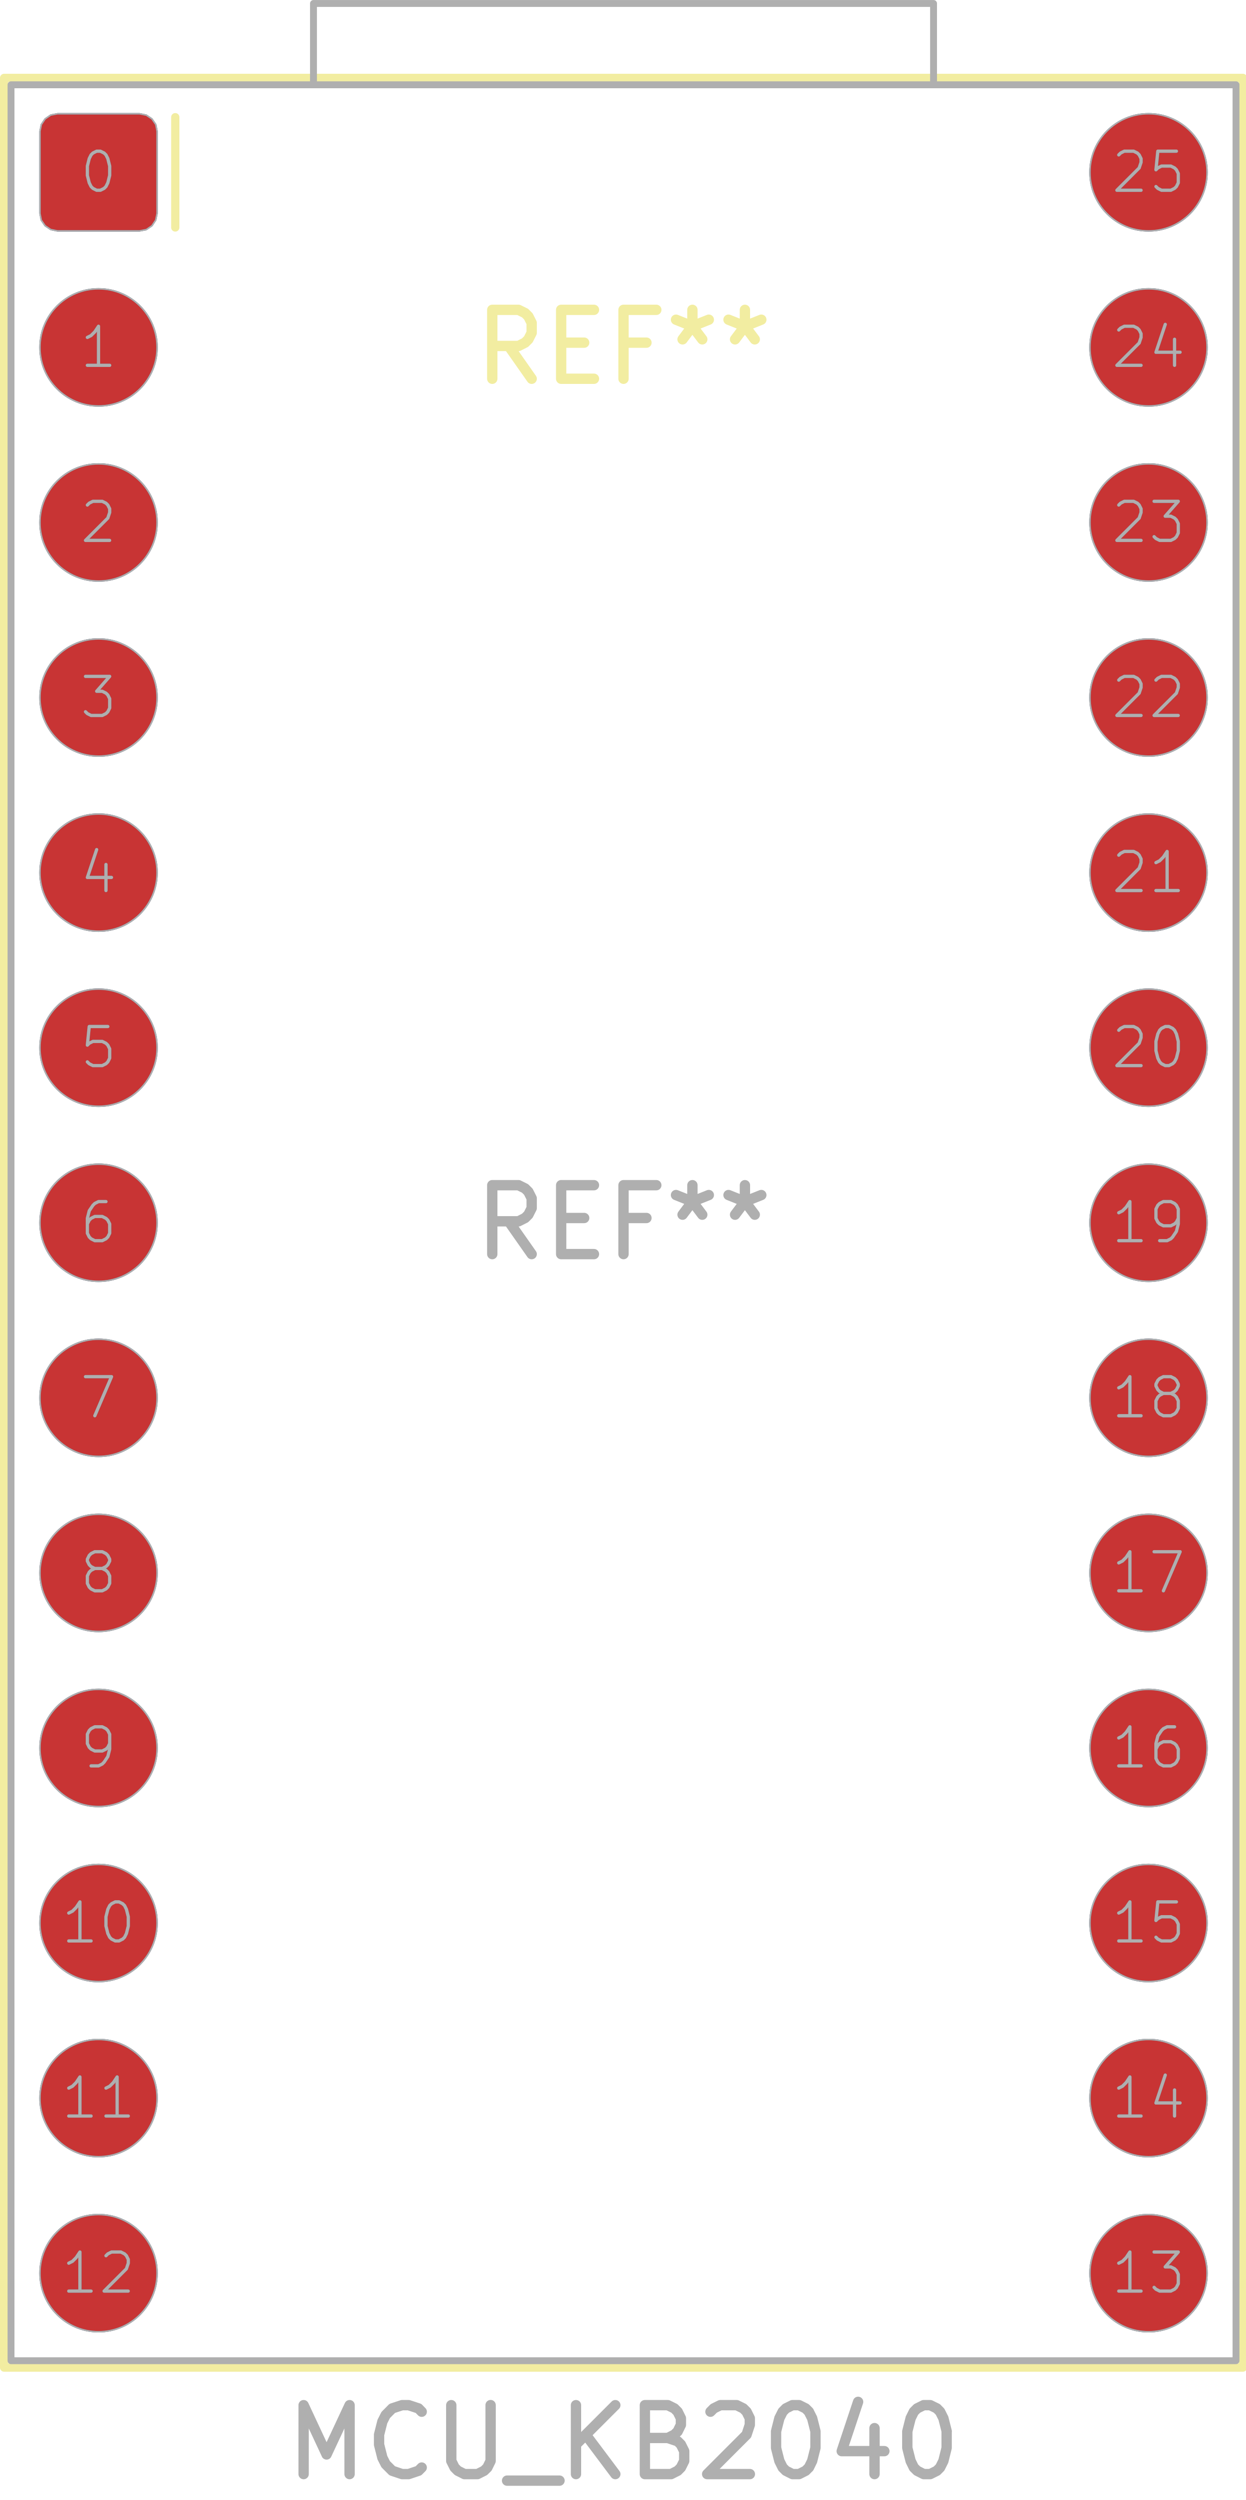 <svg xmlns="http://www.w3.org/2000/svg" width="68.352" height="137.088" viewBox="0 0 18.085 36.271">
    <g class="stroked-text" style="fill:none;stroke:#f2eda1;stroke-width:.15;stroke-opacity:1;stroke-linecap:round;stroke-linejoin:round">
        <path d="m7.717 5.495-.334-.476M7.145 5.495v-1M7.145 4.495h.381M7.526 4.495l.095.047M7.621 4.542l.048.048M7.669 4.59l.048.095M7.717 4.685v.143M7.717 4.828l-.048.095M7.669 4.923l-.048.048M7.621 4.971l-.095.048M7.526 5.019h-.38M8.145 4.971h.334M8.621 5.495h-.476M8.145 5.495v-1M8.145 4.495h.476M9.383 4.971H9.05M9.05 5.495v-1M9.05 4.495h.476M10.05 4.495v.238M9.812 4.638l.238.095M10.05 4.733l.238-.095M9.907 4.923l.143-.19M10.05 4.733l.143.19M10.812 4.495v.238M10.574 4.638l.238.095M10.812 4.733l.238-.095M10.669 4.923l.143-.19M10.812 4.733l.143.19"/>
    </g>
    <g style="fill:none;stroke:#f2eda1;stroke-width:.12;stroke-opacity:1;stroke-linecap:round;stroke-linejoin:round">
        <path d="M2.544 3.3V1.7"/>
        <path d="M.06 1.13h17.98v33.22H.06Z" style="stroke:#f2eda1;stroke-width:.12;stroke-opacity:1;stroke-linecap:round;stroke-linejoin:round;fill:none"/>
        <path stroke="none" d="m.58 1.905.02-.098.055-.082.082-.056.098-.019h1.19l.098.02.082.055.056.082.019.098v1.19l-.02.098-.055.082-.082.056-.098.019H.835l-.098-.02-.082-.055-.056-.082-.019-.098Z" style="fill:#4d7fc4;fill-opacity:1;stroke:none;fill-rule:evenodd"/>
    </g>
    <circle cx="1.43" cy="5.04" r=".85" style="fill:#4d7fc4;fill-opacity:1;stroke:none"/>
    <circle cx="1.43" cy="7.58" r=".85" style="fill:#4d7fc4;fill-opacity:1;stroke:none"/>
    <circle cx="1.43" cy="10.12" r=".85" style="fill:#4d7fc4;fill-opacity:1;stroke:none"/>
    <circle cx="1.43" cy="12.66" r=".85" style="fill:#4d7fc4;fill-opacity:1;stroke:none"/>
    <circle cx="1.43" cy="15.2" r=".85" style="fill:#4d7fc4;fill-opacity:1;stroke:none"/>
    <circle cx="1.43" cy="17.74" r=".85" style="fill:#4d7fc4;fill-opacity:1;stroke:none"/>
    <circle cx="1.43" cy="20.28" r=".85" style="fill:#4d7fc4;fill-opacity:1;stroke:none"/>
    <circle cx="1.43" cy="22.82" r=".85" style="fill:#4d7fc4;fill-opacity:1;stroke:none"/>
    <circle cx="1.43" cy="25.36" r=".85" style="fill:#4d7fc4;fill-opacity:1;stroke:none"/>
    <circle cx="1.43" cy="27.9" r=".85" style="fill:#4d7fc4;fill-opacity:1;stroke:none"/>
    <circle cx="1.43" cy="30.44" r=".85" style="fill:#4d7fc4;fill-opacity:1;stroke:none"/>
    <circle cx="1.43" cy="32.98" r=".85" style="fill:#4d7fc4;fill-opacity:1;stroke:none"/>
    <circle cx="16.67" cy="32.98" r=".85" style="fill:#4d7fc4;fill-opacity:1;stroke:none"/>
    <circle cx="16.67" cy="30.44" r=".85" style="fill:#4d7fc4;fill-opacity:1;stroke:none"/>
    <circle cx="16.67" cy="27.9" r=".85" style="fill:#4d7fc4;fill-opacity:1;stroke:none"/>
    <circle cx="16.67" cy="25.36" r=".85" style="fill:#4d7fc4;fill-opacity:1;stroke:none"/>
    <circle cx="16.67" cy="22.82" r=".85" style="fill:#4d7fc4;fill-opacity:1;stroke:none"/>
    <circle cx="16.67" cy="20.28" r=".85" style="fill:#4d7fc4;fill-opacity:1;stroke:none"/>
    <circle cx="16.67" cy="17.74" r=".85" style="fill:#4d7fc4;fill-opacity:1;stroke:none"/>
    <circle cx="16.67" cy="15.2" r=".85" style="fill:#4d7fc4;fill-opacity:1;stroke:none"/>
    <circle cx="16.67" cy="12.66" r=".85" style="fill:#4d7fc4;fill-opacity:1;stroke:none"/>
    <circle cx="16.67" cy="10.12" r=".85" style="fill:#4d7fc4;fill-opacity:1;stroke:none"/>
    <circle cx="16.67" cy="7.58" r=".85" style="fill:#4d7fc4;fill-opacity:1;stroke:none"/>
    <circle cx="16.67" cy="5.04" r=".85" style="fill:#4d7fc4;fill-opacity:1;stroke:none"/>
    <g style="fill:#4d7fc4;fill-opacity:1;stroke:none">
        <circle cx="16.67" cy="2.5" r=".85"/>
        <path d="m.58 1.905.02-.098.055-.082.082-.056.098-.019h1.19l.098.02.082.055.056.082.019.098v1.19l-.02.098-.055.082-.082.056-.098.019H.835l-.098-.02-.082-.055-.056-.082-.019-.098Z" style="fill:#c83434;fill-opacity:1;stroke:none;fill-rule:evenodd"/>
    </g>
    <circle cx="1.43" cy="5.04" r=".85" style="fill:#c83434;fill-opacity:1;stroke:none"/>
    <circle cx="1.43" cy="7.58" r=".85" style="fill:#c83434;fill-opacity:1;stroke:none"/>
    <circle cx="1.43" cy="10.12" r=".85" style="fill:#c83434;fill-opacity:1;stroke:none"/>
    <circle cx="1.43" cy="12.66" r=".85" style="fill:#c83434;fill-opacity:1;stroke:none"/>
    <circle cx="1.43" cy="15.2" r=".85" style="fill:#c83434;fill-opacity:1;stroke:none"/>
    <circle cx="1.43" cy="17.74" r=".85" style="fill:#c83434;fill-opacity:1;stroke:none"/>
    <circle cx="1.43" cy="20.28" r=".85" style="fill:#c83434;fill-opacity:1;stroke:none"/>
    <circle cx="1.43" cy="22.82" r=".85" style="fill:#c83434;fill-opacity:1;stroke:none"/>
    <circle cx="1.43" cy="25.36" r=".85" style="fill:#c83434;fill-opacity:1;stroke:none"/>
    <circle cx="1.43" cy="27.9" r=".85" style="fill:#c83434;fill-opacity:1;stroke:none"/>
    <circle cx="1.43" cy="30.44" r=".85" style="fill:#c83434;fill-opacity:1;stroke:none"/>
    <circle cx="1.43" cy="32.98" r=".85" style="fill:#c83434;fill-opacity:1;stroke:none"/>
    <circle cx="16.67" cy="32.98" r=".85" style="fill:#c83434;fill-opacity:1;stroke:none"/>
    <circle cx="16.67" cy="30.44" r=".85" style="fill:#c83434;fill-opacity:1;stroke:none"/>
    <circle cx="16.67" cy="27.9" r=".85" style="fill:#c83434;fill-opacity:1;stroke:none"/>
    <circle cx="16.67" cy="25.36" r=".85" style="fill:#c83434;fill-opacity:1;stroke:none"/>
    <circle cx="16.67" cy="22.82" r=".85" style="fill:#c83434;fill-opacity:1;stroke:none"/>
    <circle cx="16.67" cy="20.28" r=".85" style="fill:#c83434;fill-opacity:1;stroke:none"/>
    <circle cx="16.67" cy="17.74" r=".85" style="fill:#c83434;fill-opacity:1;stroke:none"/>
    <circle cx="16.67" cy="15.2" r=".85" style="fill:#c83434;fill-opacity:1;stroke:none"/>
    <circle cx="16.67" cy="12.66" r=".85" style="fill:#c83434;fill-opacity:1;stroke:none"/>
    <circle cx="16.67" cy="10.12" r=".85" style="fill:#c83434;fill-opacity:1;stroke:none"/>
    <circle cx="16.67" cy="7.58" r=".85" style="fill:#c83434;fill-opacity:1;stroke:none"/>
    <circle cx="16.67" cy="5.04" r=".85" style="fill:#c83434;fill-opacity:1;stroke:none"/>
    <circle cx="16.67" cy="2.5" r=".85" style="fill:#c83434;fill-opacity:1;stroke:none"/>
    <g style="fill:none;stroke:#585d84;stroke-width:.047;stroke-opacity:1;stroke-linecap:round;stroke-linejoin:round">
        <g class="stroked-text">
            <path d="M1.403 2.193h.054M1.457 2.193l.054.027M1.511 2.22l.027.027M1.538 2.247l.027.054M1.565 2.301l.027.108M1.592 2.409v.135M1.592 2.544l-.027.108M1.565 2.652l-.027.054M1.538 2.706l-.027.027M1.511 2.733l-.054.027M1.457 2.76h-.054M1.403 2.76l-.054-.027M1.349 2.733l-.027-.027M1.322 2.706l-.027-.054M1.295 2.652l-.027-.108M1.268 2.544v-.135M1.268 2.409l.027-.108M1.295 2.301l.027-.054M1.322 2.247l.027-.027M1.349 2.22l.054-.027"/>
        </g>
        <path d="m.58 1.905.02-.098.055-.082.082-.056.098-.019h1.19l.098.02.082.055.056.082.019.098v1.19l-.02.098-.055.082-.082.056-.098.019H.835l-.098-.02-.082-.055-.056-.082-.019-.098Z" style="stroke:#585d84;stroke-width:.021;stroke-opacity:1;stroke-linecap:round;stroke-linejoin:round;fill:none"/>
    </g>
    <g class="stroked-text" style="fill:none;stroke:#585d84;stroke-width:.047;stroke-opacity:1;stroke-linecap:round;stroke-linejoin:round">
        <path d="M1.592 5.3h-.324M1.43 5.3v-.567M1.43 4.733l-.054.081M1.376 4.814l-.054.054M1.322 4.868l-.054.027"/>
    </g>
    <circle cx="1.43" cy="5.04" r=".85" style="fill:none;stroke:#585d84;stroke-width:.021;stroke-opacity:1;stroke-linecap:round;stroke-linejoin:round"/>
    <g class="stroked-text" style="fill:none;stroke:#585d84;stroke-width:.047;stroke-opacity:1;stroke-linecap:round;stroke-linejoin:round">
        <path d="m1.268 7.327.027-.027M1.295 7.3l.054-.027M1.349 7.273h.135M1.484 7.273l.054.027M1.538 7.3l.027.027M1.565 7.327l.027.054M1.592 7.381v.054M1.592 7.435l-.027.08M1.565 7.516l-.324.324M1.241 7.84h.35"/>
    </g>
    <circle cx="1.43" cy="7.58" r=".85" style="fill:none;stroke:#585d84;stroke-width:.021;stroke-opacity:1;stroke-linecap:round;stroke-linejoin:round"/>
    <g class="stroked-text" style="fill:none;stroke:#585d84;stroke-width:.047;stroke-opacity:1;stroke-linecap:round;stroke-linejoin:round">
        <path d="M1.241 9.813h.35M1.592 9.813l-.189.216M1.403 10.029h.081M1.484 10.029l.054.027M1.538 10.056l.027.027M1.565 10.083l.027.054M1.592 10.137v.135M1.592 10.272l-.027.054M1.565 10.326l-.027.027M1.538 10.353l-.054.027M1.484 10.38h-.162M1.322 10.38l-.054-.027M1.268 10.353l-.027-.027"/>
    </g>
    <circle cx="1.43" cy="10.12" r=".85" style="fill:none;stroke:#585d84;stroke-width:.021;stroke-opacity:1;stroke-linecap:round;stroke-linejoin:round"/>
    <g class="stroked-text" style="fill:none;stroke:#585d84;stroke-width:.047;stroke-opacity:1;stroke-linecap:round;stroke-linejoin:round">
        <path d="M1.538 12.542v.378M1.403 12.326l-.135.405M1.268 12.73h.35"/>
    </g>
    <circle cx="1.43" cy="12.66" r=".85" style="fill:none;stroke:#585d84;stroke-width:.021;stroke-opacity:1;stroke-linecap:round;stroke-linejoin:round"/>
    <g class="stroked-text" style="fill:none;stroke:#585d84;stroke-width:.047;stroke-opacity:1;stroke-linecap:round;stroke-linejoin:round">
        <path d="M1.565 14.893h-.27M1.295 14.893l-.027.27M1.268 15.163l.027-.027M1.295 15.136l.054-.027M1.349 15.109h.135M1.484 15.109l.054.027M1.538 15.136l.027.027M1.565 15.163l.027.054M1.592 15.217v.135M1.592 15.352l-.027.054M1.565 15.406l-.027.027M1.538 15.433l-.054.027M1.484 15.46h-.135M1.349 15.46l-.054-.027M1.295 15.433l-.027-.027"/>
    </g>
    <circle cx="1.43" cy="15.2" r=".85" style="fill:none;stroke:#585d84;stroke-width:.021;stroke-opacity:1;stroke-linecap:round;stroke-linejoin:round"/>
    <g class="stroked-text" style="fill:none;stroke:#585d84;stroke-width:.047;stroke-opacity:1;stroke-linecap:round;stroke-linejoin:round">
        <path d="M1.538 17.433H1.43M1.43 17.433l-.054.027M1.376 17.46l-.027.027M1.349 17.487l-.054.08M1.295 17.568l-.027.108M1.268 17.676v.216M1.268 17.892l.027.054M1.295 17.946l.027.027M1.322 17.973l.054.027M1.376 18h.108M1.484 18l.054-.027M1.538 17.973l.027-.027M1.565 17.946l.027-.054M1.592 17.892v-.135M1.592 17.757l-.027-.054M1.565 17.703l-.027-.027M1.538 17.676l-.054-.027M1.484 17.649h-.108M1.376 17.649l-.054.027M1.322 17.676l-.027.027M1.295 17.703l-.027.054"/>
    </g>
    <circle cx="1.43" cy="17.74" r=".85" style="fill:none;stroke:#585d84;stroke-width:.021;stroke-opacity:1;stroke-linecap:round;stroke-linejoin:round"/>
    <g class="stroked-text" style="fill:none;stroke:#585d84;stroke-width:.047;stroke-opacity:1;stroke-linecap:round;stroke-linejoin:round">
        <path d="M1.241 19.973h.378M1.619 19.973l-.243.567"/>
    </g>
    <circle cx="1.43" cy="20.28" r=".85" style="fill:none;stroke:#585d84;stroke-width:.021;stroke-opacity:1;stroke-linecap:round;stroke-linejoin:round"/>
    <g class="stroked-text" style="fill:none;stroke:#585d84;stroke-width:.047;stroke-opacity:1;stroke-linecap:round;stroke-linejoin:round">
        <path d="m1.376 22.756-.054-.027M1.322 22.729l-.027-.027M1.295 22.702l-.027-.054M1.268 22.648v-.027M1.268 22.621l.027-.054M1.295 22.567l.027-.027M1.322 22.54l.054-.027M1.376 22.513h.108M1.484 22.513l.054.027M1.538 22.54l.027.027M1.565 22.567l.027.054M1.592 22.621v.027M1.592 22.648l-.027.054M1.565 22.702l-.027.027M1.538 22.729l-.054.027M1.484 22.756h-.108M1.376 22.756l-.054.027M1.322 22.783l-.027.027M1.295 22.81l-.027.054M1.268 22.864v.108M1.268 22.972l.027.054M1.295 23.026l.027.027M1.322 23.053l.054.027M1.376 23.08h.108M1.484 23.08l.054-.027M1.538 23.053l.027-.027M1.565 23.026l.027-.054M1.592 22.972v-.108M1.592 22.864l-.027-.054M1.565 22.81l-.027-.027M1.538 22.783l-.054-.027"/>
    </g>
    <circle cx="1.43" cy="22.82" r=".85" style="fill:none;stroke:#585d84;stroke-width:.021;stroke-opacity:1;stroke-linecap:round;stroke-linejoin:round"/>
    <g class="stroked-text" style="fill:none;stroke:#585d84;stroke-width:.047;stroke-opacity:1;stroke-linecap:round;stroke-linejoin:round">
        <path d="M1.322 25.62h.108M1.43 25.62l.054-.027M1.484 25.593l.027-.027M1.511 25.566l.054-.081M1.565 25.485l.027-.108M1.592 25.377v-.216M1.592 25.161l-.027-.054M1.565 25.107l-.027-.027M1.538 25.08l-.054-.027M1.484 25.053h-.108M1.376 25.053l-.054.027M1.322 25.08l-.027.027M1.295 25.107l-.027.054M1.268 25.161v.135M1.268 25.296l.027.054M1.295 25.35l.027.027M1.322 25.377l.054.027M1.376 25.404h.108M1.484 25.404l.054-.027M1.538 25.377l.027-.027M1.565 25.35l.027-.054"/>
    </g>
    <circle cx="1.43" cy="25.36" r=".85" style="fill:none;stroke:#585d84;stroke-width:.021;stroke-opacity:1;stroke-linecap:round;stroke-linejoin:round"/>
    <g class="stroked-text" style="fill:none;stroke:#585d84;stroke-width:.047;stroke-opacity:1;stroke-linecap:round;stroke-linejoin:round">
        <path d="M1.322 28.16H.998M1.16 28.16v-.567M1.16 27.593l-.054.081M1.106 27.674l-.054.054M1.052 27.728l-.054.027M1.673 27.593h.054M1.727 27.593l.054.027M1.78 27.62l.028.027M1.808 27.647l.027.054M1.835 27.701l.027.108M1.862 27.809v.135M1.862 27.944l-.027.108M1.835 28.052l-.027.054M1.808 28.106l-.027.027M1.78 28.133l-.053.027M1.727 28.16h-.054M1.673 28.16l-.054-.027M1.619 28.133l-.027-.027M1.592 28.106l-.027-.054M1.565 28.052l-.027-.108M1.538 27.944v-.135M1.538 27.809l.027-.108M1.565 27.701l.027-.054M1.592 27.647l.027-.027M1.619 27.62l.054-.027"/>
    </g>
    <circle cx="1.43" cy="27.9" r=".85" style="fill:none;stroke:#585d84;stroke-width:.021;stroke-opacity:1;stroke-linecap:round;stroke-linejoin:round"/>
    <g class="stroked-text" style="fill:none;stroke:#585d84;stroke-width:.047;stroke-opacity:1;stroke-linecap:round;stroke-linejoin:round">
        <path d="M1.322 30.7H.998M1.16 30.7v-.567M1.16 30.133l-.054.081M1.106 30.214l-.054.054M1.052 30.268l-.054.027M1.862 30.7h-.324M1.7 30.7v-.567M1.7 30.133l-.054.081M1.646 30.214l-.054.054M1.592 30.268l-.054.027"/>
    </g>
    <circle cx="1.43" cy="30.44" r=".85" style="fill:none;stroke:#585d84;stroke-width:.021;stroke-opacity:1;stroke-linecap:round;stroke-linejoin:round"/>
    <g class="stroked-text" style="fill:none;stroke:#585d84;stroke-width:.047;stroke-opacity:1;stroke-linecap:round;stroke-linejoin:round">
        <path d="M1.322 33.24H.998M1.16 33.24v-.567M1.16 32.673l-.054.081M1.106 32.754l-.054.054M1.052 32.808l-.054.027M1.538 32.727l.027-.027M1.565 32.7l.054-.027M1.619 32.673h.135M1.754 32.673l.054.027M1.808 32.7l.027.027M1.835 32.727l.027.054M1.862 32.781v.054M1.862 32.835l-.027.08M1.835 32.916l-.324.324M1.511 33.24h.35"/>
    </g>
    <circle cx="1.43" cy="32.98" r=".85" style="fill:none;stroke:#585d84;stroke-width:.021;stroke-opacity:1;stroke-linecap:round;stroke-linejoin:round"/>
    <g class="stroked-text" style="fill:none;stroke:#585d84;stroke-width:.047;stroke-opacity:1;stroke-linecap:round;stroke-linejoin:round">
        <path d="M16.562 33.24h-.324M16.4 33.24v-.567M16.4 32.673l-.054.081M16.346 32.754l-.054.054M16.292 32.808l-.054.027M16.751 32.673h.35M17.102 32.673l-.19.216M16.913 32.889h.08M16.994 32.889l.054.027M17.048 32.916l.027.027M17.075 32.943l.027.054M17.102 32.997v.135M17.102 33.132l-.027.054M17.075 33.186l-.027.027M17.048 33.213l-.054.027M16.994 33.24h-.162M16.832 33.24l-.054-.027M16.778 33.213l-.027-.027"/>
    </g>
    <circle cx="16.67" cy="32.98" r=".85" style="fill:none;stroke:#585d84;stroke-width:.021;stroke-opacity:1;stroke-linecap:round;stroke-linejoin:round"/>
    <g class="stroked-text" style="fill:none;stroke:#585d84;stroke-width:.047;stroke-opacity:1;stroke-linecap:round;stroke-linejoin:round">
        <path d="M16.562 30.7h-.324M16.4 30.7v-.567M16.4 30.133l-.054.081M16.346 30.214l-.054.054M16.292 30.268l-.054.027M17.048 30.322v.378M16.913 30.106l-.135.405M16.778 30.51h.35"/>
    </g>
    <circle cx="16.67" cy="30.44" r=".85" style="fill:none;stroke:#585d84;stroke-width:.021;stroke-opacity:1;stroke-linecap:round;stroke-linejoin:round"/>
    <g class="stroked-text" style="fill:none;stroke:#585d84;stroke-width:.047;stroke-opacity:1;stroke-linecap:round;stroke-linejoin:round">
        <path d="M16.562 28.16h-.324M16.4 28.16v-.567M16.4 27.593l-.054.081M16.346 27.674l-.054.054M16.292 27.728l-.054.027M17.075 27.593h-.27M16.805 27.593l-.027.27M16.778 27.863l.027-.027M16.805 27.836l.054-.027M16.859 27.809h.135M16.994 27.809l.054.027M17.048 27.836l.027.027M17.075 27.863l.027.054M17.102 27.917v.135M17.102 28.052l-.027.054M17.075 28.106l-.027.027M17.048 28.133l-.054.027M16.994 28.16h-.135M16.859 28.16l-.054-.027M16.805 28.133l-.027-.027"/>
    </g>
    <circle cx="16.67" cy="27.9" r=".85" style="fill:none;stroke:#585d84;stroke-width:.021;stroke-opacity:1;stroke-linecap:round;stroke-linejoin:round"/>
    <g class="stroked-text" style="fill:none;stroke:#585d84;stroke-width:.047;stroke-opacity:1;stroke-linecap:round;stroke-linejoin:round">
        <path d="M16.562 25.62h-.324M16.4 25.62v-.567M16.4 25.053l-.054.081M16.346 25.134l-.054.054M16.292 25.188l-.054.027M17.048 25.053h-.108M16.94 25.053l-.054.027M16.886 25.08l-.027.027M16.859 25.107l-.054.08M16.805 25.188l-.027.108M16.778 25.296v.216M16.778 25.512l.027.054M16.805 25.566l.027.027M16.832 25.593l.054.027M16.886 25.62h.108M16.994 25.62l.054-.027M17.048 25.593l.027-.027M17.075 25.566l.027-.054M17.102 25.512v-.135M17.102 25.377l-.027-.054M17.075 25.323l-.027-.027M17.048 25.296l-.054-.027M16.994 25.269h-.108M16.886 25.269l-.054.027M16.832 25.296l-.027.027M16.805 25.323l-.027.054"/>
    </g>
    <circle cx="16.67" cy="25.36" r=".85" style="fill:none;stroke:#585d84;stroke-width:.021;stroke-opacity:1;stroke-linecap:round;stroke-linejoin:round"/>
    <g class="stroked-text" style="fill:none;stroke:#585d84;stroke-width:.047;stroke-opacity:1;stroke-linecap:round;stroke-linejoin:round">
        <path d="M16.562 23.08h-.324M16.4 23.08v-.567M16.4 22.513l-.054.081M16.346 22.594l-.054.054M16.292 22.648l-.054.027M16.751 22.513h.378M17.129 22.513l-.243.567"/>
    </g>
    <circle cx="16.67" cy="22.82" r=".85" style="fill:none;stroke:#585d84;stroke-width:.021;stroke-opacity:1;stroke-linecap:round;stroke-linejoin:round"/>
    <g class="stroked-text" style="fill:none;stroke:#585d84;stroke-width:.047;stroke-opacity:1;stroke-linecap:round;stroke-linejoin:round">
        <path d="M16.562 20.54h-.324M16.4 20.54v-.567M16.4 19.973l-.054.081M16.346 20.054l-.054.054M16.292 20.108l-.054.027M16.886 20.216l-.054-.027M16.832 20.189l-.027-.027M16.805 20.162l-.027-.054M16.778 20.108v-.027M16.778 20.081l.027-.054M16.805 20.027l.027-.027M16.832 20l.054-.027M16.886 19.973h.108M16.994 19.973l.054.027M17.048 20l.027.027M17.075 20.027l.027.054M17.102 20.081v.027M17.102 20.108l-.027.054M17.075 20.162l-.027.027M17.048 20.189l-.054.027M16.994 20.216h-.108M16.886 20.216l-.054.027M16.832 20.243l-.027.027M16.805 20.27l-.027.054M16.778 20.324v.108M16.778 20.432l.027.054M16.805 20.486l.027.027M16.832 20.513l.054.027M16.886 20.54h.108M16.994 20.54l.054-.027M17.048 20.513l.027-.027M17.075 20.486l.027-.054M17.102 20.432v-.108M17.102 20.324l-.027-.054M17.075 20.27l-.027-.027M17.048 20.243l-.054-.027"/>
    </g>
    <circle cx="16.67" cy="20.28" r=".85" style="fill:none;stroke:#585d84;stroke-width:.021;stroke-opacity:1;stroke-linecap:round;stroke-linejoin:round"/>
    <g class="stroked-text" style="fill:none;stroke:#585d84;stroke-width:.047;stroke-opacity:1;stroke-linecap:round;stroke-linejoin:round">
        <path d="M16.562 18h-.324M16.4 18v-.567M16.4 17.433l-.054.081M16.346 17.514l-.054.054M16.292 17.568l-.054.027M16.832 18h.108M16.94 18l.054-.027M16.994 17.973l.027-.027M17.02 17.946l.055-.081M17.075 17.865l.027-.108M17.102 17.757v-.216M17.102 17.541l-.027-.054M17.075 17.487l-.027-.027M17.048 17.46l-.054-.027M16.994 17.433h-.108M16.886 17.433l-.054.027M16.832 17.46l-.027.027M16.805 17.487l-.027.054M16.778 17.541v.135M16.778 17.676l.027.054M16.805 17.73l.027.027M16.832 17.757l.054.027M16.886 17.784h.108M16.994 17.784l.054-.027M17.048 17.757l.027-.027M17.075 17.73l.027-.054"/>
    </g>
    <circle cx="16.67" cy="17.74" r=".85" style="fill:none;stroke:#585d84;stroke-width:.021;stroke-opacity:1;stroke-linecap:round;stroke-linejoin:round"/>
    <g class="stroked-text" style="fill:none;stroke:#585d84;stroke-width:.047;stroke-opacity:1;stroke-linecap:round;stroke-linejoin:round">
        <path d="m16.238 14.947.027-.027M16.265 14.92l.054-.027M16.32 14.893h.134M16.454 14.893l.054.027M16.508 14.92l.027.027M16.535 14.947l.027.054M16.562 15.001v.054M16.562 15.055l-.027.08M16.535 15.136l-.324.324M16.211 15.46h.351M16.913 14.893h.054M16.967 14.893l.054.027M17.02 14.92l.028.027M17.048 14.947l.027.054M17.075 15.001l.027.108M17.102 15.109v.135M17.102 15.244l-.027.108M17.075 15.352l-.027.054M17.048 15.406l-.027.027M17.02 15.433l-.053.027M16.967 15.46h-.054M16.913 15.46l-.054-.027M16.859 15.433l-.027-.027M16.832 15.406l-.027-.054M16.805 15.352l-.027-.108M16.778 15.244v-.135M16.778 15.109l.027-.108M16.805 15.001l.027-.054M16.832 14.947l.027-.027M16.859 14.92l.054-.027"/>
    </g>
    <circle cx="16.67" cy="15.2" r=".85" style="fill:none;stroke:#585d84;stroke-width:.021;stroke-opacity:1;stroke-linecap:round;stroke-linejoin:round"/>
    <g class="stroked-text" style="fill:none;stroke:#585d84;stroke-width:.047;stroke-opacity:1;stroke-linecap:round;stroke-linejoin:round">
        <path d="m16.238 12.407.027-.027M16.265 12.38l.054-.027M16.32 12.353h.134M16.454 12.353l.054.027M16.508 12.38l.027.027M16.535 12.407l.027.054M16.562 12.461v.054M16.562 12.515l-.027.08M16.535 12.596l-.324.324M16.211 12.92h.351M17.102 12.92h-.324M16.94 12.92v-.567M16.94 12.353l-.054.081M16.886 12.434l-.054.054M16.832 12.488l-.054.027"/>
    </g>
    <circle cx="16.67" cy="12.66" r=".85" style="fill:none;stroke:#585d84;stroke-width:.021;stroke-opacity:1;stroke-linecap:round;stroke-linejoin:round"/>
    <g class="stroked-text" style="fill:none;stroke:#585d84;stroke-width:.047;stroke-opacity:1;stroke-linecap:round;stroke-linejoin:round">
        <path d="m16.238 9.867.027-.027M16.265 9.84l.054-.027M16.32 9.813h.134M16.454 9.813l.054.027M16.508 9.84l.027.027M16.535 9.867l.027.054M16.562 9.921v.054M16.562 9.975l-.027.08M16.535 10.056l-.324.324M16.211 10.38h.351M16.778 9.867l.027-.027M16.805 9.84l.054-.027M16.859 9.813h.135M16.994 9.813l.054.027M17.048 9.84l.027.027M17.075 9.867l.027.054M17.102 9.921v.054M17.102 9.975l-.027.08M17.075 10.056l-.324.324M16.751 10.38h.35"/>
    </g>
    <circle cx="16.67" cy="10.12" r=".85" style="fill:none;stroke:#585d84;stroke-width:.021;stroke-opacity:1;stroke-linecap:round;stroke-linejoin:round"/>
    <g class="stroked-text" style="fill:none;stroke:#585d84;stroke-width:.047;stroke-opacity:1;stroke-linecap:round;stroke-linejoin:round">
        <path d="m16.238 7.327.027-.027M16.265 7.3l.054-.027M16.32 7.273h.134M16.454 7.273l.054.027M16.508 7.3l.027.027M16.535 7.327l.027.054M16.562 7.381v.054M16.562 7.435l-.027.08M16.535 7.516l-.324.324M16.211 7.84h.351M16.751 7.273h.35M17.102 7.273l-.19.216M16.913 7.489h.08M16.994 7.489l.054.027M17.048 7.516l.027.027M17.075 7.543l.027.054M17.102 7.597v.135M17.102 7.732l-.027.054M17.075 7.786l-.027.027M17.048 7.813l-.054.027M16.994 7.84h-.162M16.832 7.84l-.054-.027M16.778 7.813l-.027-.027"/>
    </g>
    <circle cx="16.67" cy="7.58" r=".85" style="fill:none;stroke:#585d84;stroke-width:.021;stroke-opacity:1;stroke-linecap:round;stroke-linejoin:round"/>
    <g class="stroked-text" style="fill:none;stroke:#585d84;stroke-width:.047;stroke-opacity:1;stroke-linecap:round;stroke-linejoin:round">
        <path d="m16.238 4.787.027-.027M16.265 4.76l.054-.027M16.32 4.733h.134M16.454 4.733l.054.027M16.508 4.76l.027.027M16.535 4.787l.027.054M16.562 4.841v.054M16.562 4.895l-.027.08M16.535 4.976l-.324.324M16.211 5.3h.351M17.048 4.922V5.3M16.913 4.706l-.135.405M16.778 5.11h.35"/>
    </g>
    <circle cx="16.67" cy="5.04" r=".85" style="fill:none;stroke:#585d84;stroke-width:.021;stroke-opacity:1;stroke-linecap:round;stroke-linejoin:round"/>
    <g class="stroked-text" style="fill:none;stroke:#585d84;stroke-width:.047;stroke-opacity:1;stroke-linecap:round;stroke-linejoin:round">
        <path d="m16.238 2.247.027-.027M16.265 2.22l.054-.027M16.32 2.193h.134M16.454 2.193l.054.027M16.508 2.22l.027.027M16.535 2.247l.027.054M16.562 2.301v.054M16.562 2.355l-.027.08M16.535 2.436l-.324.324M16.211 2.76h.351M17.075 2.193h-.27M16.805 2.193l-.027.27M16.778 2.463l.027-.027M16.805 2.436l.054-.027M16.859 2.409h.135M16.994 2.409l.054.027M17.048 2.436l.027.027M17.075 2.463l.027.054M17.102 2.517v.135M17.102 2.652l-.027.054M17.075 2.706l-.027.027M17.048 2.733l-.054.027M16.994 2.76h-.135M16.859 2.76l-.054-.027M16.805 2.733l-.027-.027"/>
    </g>
    <circle cx="16.67" cy="2.5" r=".85" style="fill:none;stroke:#585d84;stroke-width:.021;stroke-opacity:1;stroke-linecap:round;stroke-linejoin:round"/>
    <g style="fill:none;stroke:#afafaf;stroke-width:.15;stroke-opacity:1;stroke-linecap:round;stroke-linejoin:round">
        <g class="stroked-text">
            <path d="M4.407 35.895v-1M4.407 34.895l.333.714M4.74 35.61l.334-.715M5.074 34.895v1M6.121 35.8l-.047.047M6.074 35.847l-.143.048M5.931 35.895h-.095M5.836 35.895l-.143-.048M5.693 35.847l-.095-.095M5.598 35.752l-.048-.095M5.55 35.657l-.048-.19M5.502 35.466v-.143M5.502 35.323l.048-.19M5.55 35.133l.048-.095M5.598 35.038l.095-.096M5.693 34.942l.143-.047M5.836 34.895h.095M5.931 34.895l.143.047M6.074 34.942l.047.048M6.55 34.895v.81M6.55 35.704l.048.096M6.598 35.8l.047.047M6.645 35.847l.096.048M6.74 35.895h.191M6.931 35.895l.095-.048M7.026 35.847l.048-.047M7.074 35.8l.047-.096M7.121 35.704v-.81M7.36 35.99h.761M8.36 35.895v-1M8.931 35.895l-.429-.572M8.931 34.895l-.571.571M9.693 35.371l.143.048M9.836 35.419l.047.047M9.883 35.466l.048.096M9.931 35.562v.142M9.931 35.704l-.048.096M9.883 35.8l-.047.047M9.836 35.847l-.095.048M9.74 35.895h-.38M9.36 35.895v-1M9.36 34.895h.333M9.693 34.895l.095.047M9.788 34.942l.048.048M9.836 34.99l.047.095M9.883 35.085v.096M9.883 35.18l-.047.096M9.836 35.276l-.048.047M9.788 35.323l-.095.048M9.693 35.371H9.36M10.312 34.99l.048-.048M10.36 34.942l.095-.047M10.455 34.895h.238M10.693 34.895l.095.047M10.788 34.942l.048.048M10.836 34.99l.047.095M10.883 35.085v.096M10.883 35.18l-.047.143M10.836 35.323l-.572.572M10.264 35.895h.62M11.502 34.895h.096M11.598 34.895l.095.047M11.693 34.942l.048.048M11.74 34.99l.048.095M11.788 35.085l.048.19M11.836 35.276v.238M11.836 35.514l-.048.19M11.788 35.704l-.047.096M11.74 35.8l-.047.047M11.693 35.847l-.095.048M11.598 35.895h-.096M11.502 35.895l-.095-.048M11.407 35.847l-.047-.047M11.36 35.8l-.048-.096M11.312 35.704l-.048-.19M11.264 35.514v-.238M11.264 35.276l.048-.19M11.312 35.085l.048-.095M11.36 34.99l.047-.048M11.407 34.942l.095-.047M12.693 35.228v.667M12.455 34.847l-.238.715M12.217 35.562h.619M13.407 34.895h.095M13.502 34.895l.096.047M13.598 34.942l.047.048M13.645 34.99l.048.095M13.693 35.085l.048.19M13.74 35.276v.238M13.74 35.514l-.047.19M13.693 35.704l-.048.096M13.645 35.8l-.047.047M13.598 35.847l-.096.048M13.502 35.895h-.095M13.407 35.895l-.095-.048M13.312 35.847l-.048-.047M13.264 35.8l-.047-.096M13.217 35.704l-.048-.19M13.169 35.514v-.238M13.169 35.276l.048-.19M13.217 35.085l.047-.095M13.264 34.99l.048-.048M13.312 34.942l.095-.047"/>
        </g>
        <g class="stroked-text">
            <path d="m7.717 18.195-.334-.476M7.145 18.195v-1M7.145 17.195h.381M7.526 17.195l.095.047M7.621 17.242l.048.048M7.669 17.29l.048.095M7.717 17.385v.143M7.717 17.528l-.048.095M7.669 17.623l-.048.048M7.621 17.671l-.095.048M7.526 17.719h-.38M8.145 17.671h.334M8.621 18.195h-.476M8.145 18.195v-1M8.145 17.195h.476M9.383 17.671H9.05M9.05 18.195v-1M9.05 17.195h.476M10.05 17.195v.238M9.812 17.338l.238.095M10.05 17.433l.238-.095M9.907 17.623l.143-.19M10.05 17.433l.143.19M10.812 17.195v.238M10.574 17.338l.238.095M10.812 17.433l.238-.095M10.669 17.623l.143-.19M10.812 17.433l.143.19"/>
        </g>
        <path d="M.16 1.23h17.78v33.02H.16ZM4.55.05h9v1.18h-9Z" style="stroke:#afafaf;stroke-width:.1;stroke-opacity:1;stroke-linecap:round;stroke-linejoin:round;fill:none"/>
    </g>
    <g style="fill:none;stroke:#afafaf;stroke-width:.047;stroke-opacity:1;stroke-linecap:round;stroke-linejoin:round">
        <g class="stroked-text">
            <path d="M1.403 2.193h.054M1.457 2.193l.054.027M1.511 2.22l.027.027M1.538 2.247l.027.054M1.565 2.301l.027.108M1.592 2.409v.135M1.592 2.544l-.027.108M1.565 2.652l-.027.054M1.538 2.706l-.027.027M1.511 2.733l-.054.027M1.457 2.76h-.054M1.403 2.76l-.054-.027M1.349 2.733l-.027-.027M1.322 2.706l-.027-.054M1.295 2.652l-.027-.108M1.268 2.544v-.135M1.268 2.409l.027-.108M1.295 2.301l.027-.054M1.322 2.247l.027-.027M1.349 2.22l.054-.027"/>
        </g>
        <path d="m.58 1.905.02-.098.055-.082.082-.056.098-.019h1.19l.098.02.082.055.056.082.019.098v1.19l-.02.098-.055.082-.082.056-.098.019H.835l-.098-.02-.082-.055-.056-.082-.019-.098Z" style="stroke:#afafaf;stroke-width:.021;stroke-opacity:1;stroke-linecap:round;stroke-linejoin:round;fill:none"/>
    </g>
    <g class="stroked-text" style="fill:none;stroke:#afafaf;stroke-width:.047;stroke-opacity:1;stroke-linecap:round;stroke-linejoin:round">
        <path d="M1.592 5.3h-.324M1.43 5.3v-.567M1.43 4.733l-.054.081M1.376 4.814l-.054.054M1.322 4.868l-.054.027"/>
    </g>
    <circle cx="1.43" cy="5.04" r=".85" style="fill:none;stroke:#afafaf;stroke-width:.021;stroke-opacity:1;stroke-linecap:round;stroke-linejoin:round"/>
    <g class="stroked-text" style="fill:none;stroke:#afafaf;stroke-width:.047;stroke-opacity:1;stroke-linecap:round;stroke-linejoin:round">
        <path d="m1.268 7.327.027-.027M1.295 7.3l.054-.027M1.349 7.273h.135M1.484 7.273l.054.027M1.538 7.3l.027.027M1.565 7.327l.027.054M1.592 7.381v.054M1.592 7.435l-.027.08M1.565 7.516l-.324.324M1.241 7.84h.35"/>
    </g>
    <circle cx="1.43" cy="7.58" r=".85" style="fill:none;stroke:#afafaf;stroke-width:.021;stroke-opacity:1;stroke-linecap:round;stroke-linejoin:round"/>
    <g class="stroked-text" style="fill:none;stroke:#afafaf;stroke-width:.047;stroke-opacity:1;stroke-linecap:round;stroke-linejoin:round">
        <path d="M1.241 9.813h.35M1.592 9.813l-.189.216M1.403 10.029h.081M1.484 10.029l.054.027M1.538 10.056l.027.027M1.565 10.083l.027.054M1.592 10.137v.135M1.592 10.272l-.027.054M1.565 10.326l-.027.027M1.538 10.353l-.054.027M1.484 10.38h-.162M1.322 10.38l-.054-.027M1.268 10.353l-.027-.027"/>
    </g>
    <circle cx="1.43" cy="10.12" r=".85" style="fill:none;stroke:#afafaf;stroke-width:.021;stroke-opacity:1;stroke-linecap:round;stroke-linejoin:round"/>
    <g class="stroked-text" style="fill:none;stroke:#afafaf;stroke-width:.047;stroke-opacity:1;stroke-linecap:round;stroke-linejoin:round">
        <path d="M1.538 12.542v.378M1.403 12.326l-.135.405M1.268 12.73h.35"/>
    </g>
    <circle cx="1.43" cy="12.66" r=".85" style="fill:none;stroke:#afafaf;stroke-width:.021;stroke-opacity:1;stroke-linecap:round;stroke-linejoin:round"/>
    <g class="stroked-text" style="fill:none;stroke:#afafaf;stroke-width:.047;stroke-opacity:1;stroke-linecap:round;stroke-linejoin:round">
        <path d="M1.565 14.893h-.27M1.295 14.893l-.027.27M1.268 15.163l.027-.027M1.295 15.136l.054-.027M1.349 15.109h.135M1.484 15.109l.054.027M1.538 15.136l.027.027M1.565 15.163l.027.054M1.592 15.217v.135M1.592 15.352l-.027.054M1.565 15.406l-.027.027M1.538 15.433l-.054.027M1.484 15.46h-.135M1.349 15.46l-.054-.027M1.295 15.433l-.027-.027"/>
    </g>
    <circle cx="1.43" cy="15.2" r=".85" style="fill:none;stroke:#afafaf;stroke-width:.021;stroke-opacity:1;stroke-linecap:round;stroke-linejoin:round"/>
    <g class="stroked-text" style="fill:none;stroke:#afafaf;stroke-width:.047;stroke-opacity:1;stroke-linecap:round;stroke-linejoin:round">
        <path d="M1.538 17.433H1.43M1.43 17.433l-.054.027M1.376 17.46l-.027.027M1.349 17.487l-.054.08M1.295 17.568l-.027.108M1.268 17.676v.216M1.268 17.892l.027.054M1.295 17.946l.027.027M1.322 17.973l.054.027M1.376 18h.108M1.484 18l.054-.027M1.538 17.973l.027-.027M1.565 17.946l.027-.054M1.592 17.892v-.135M1.592 17.757l-.027-.054M1.565 17.703l-.027-.027M1.538 17.676l-.054-.027M1.484 17.649h-.108M1.376 17.649l-.054.027M1.322 17.676l-.027.027M1.295 17.703l-.027.054"/>
    </g>
    <circle cx="1.43" cy="17.74" r=".85" style="fill:none;stroke:#afafaf;stroke-width:.021;stroke-opacity:1;stroke-linecap:round;stroke-linejoin:round"/>
    <g class="stroked-text" style="fill:none;stroke:#afafaf;stroke-width:.047;stroke-opacity:1;stroke-linecap:round;stroke-linejoin:round">
        <path d="M1.241 19.973h.378M1.619 19.973l-.243.567"/>
    </g>
    <circle cx="1.43" cy="20.28" r=".85" style="fill:none;stroke:#afafaf;stroke-width:.021;stroke-opacity:1;stroke-linecap:round;stroke-linejoin:round"/>
    <g class="stroked-text" style="fill:none;stroke:#afafaf;stroke-width:.047;stroke-opacity:1;stroke-linecap:round;stroke-linejoin:round">
        <path d="m1.376 22.756-.054-.027M1.322 22.729l-.027-.027M1.295 22.702l-.027-.054M1.268 22.648v-.027M1.268 22.621l.027-.054M1.295 22.567l.027-.027M1.322 22.54l.054-.027M1.376 22.513h.108M1.484 22.513l.054.027M1.538 22.54l.027.027M1.565 22.567l.027.054M1.592 22.621v.027M1.592 22.648l-.027.054M1.565 22.702l-.027.027M1.538 22.729l-.054.027M1.484 22.756h-.108M1.376 22.756l-.054.027M1.322 22.783l-.027.027M1.295 22.81l-.027.054M1.268 22.864v.108M1.268 22.972l.027.054M1.295 23.026l.027.027M1.322 23.053l.054.027M1.376 23.08h.108M1.484 23.08l.054-.027M1.538 23.053l.027-.027M1.565 23.026l.027-.054M1.592 22.972v-.108M1.592 22.864l-.027-.054M1.565 22.81l-.027-.027M1.538 22.783l-.054-.027"/>
    </g>
    <circle cx="1.43" cy="22.82" r=".85" style="fill:none;stroke:#afafaf;stroke-width:.021;stroke-opacity:1;stroke-linecap:round;stroke-linejoin:round"/>
    <g class="stroked-text" style="fill:none;stroke:#afafaf;stroke-width:.047;stroke-opacity:1;stroke-linecap:round;stroke-linejoin:round">
        <path d="M1.322 25.62h.108M1.43 25.62l.054-.027M1.484 25.593l.027-.027M1.511 25.566l.054-.081M1.565 25.485l.027-.108M1.592 25.377v-.216M1.592 25.161l-.027-.054M1.565 25.107l-.027-.027M1.538 25.08l-.054-.027M1.484 25.053h-.108M1.376 25.053l-.054.027M1.322 25.08l-.027.027M1.295 25.107l-.027.054M1.268 25.161v.135M1.268 25.296l.027.054M1.295 25.35l.027.027M1.322 25.377l.054.027M1.376 25.404h.108M1.484 25.404l.054-.027M1.538 25.377l.027-.027M1.565 25.35l.027-.054"/>
    </g>
    <circle cx="1.43" cy="25.36" r=".85" style="fill:none;stroke:#afafaf;stroke-width:.021;stroke-opacity:1;stroke-linecap:round;stroke-linejoin:round"/>
    <g class="stroked-text" style="fill:none;stroke:#afafaf;stroke-width:.047;stroke-opacity:1;stroke-linecap:round;stroke-linejoin:round">
        <path d="M1.322 28.16H.998M1.16 28.16v-.567M1.16 27.593l-.054.081M1.106 27.674l-.054.054M1.052 27.728l-.054.027M1.673 27.593h.054M1.727 27.593l.054.027M1.78 27.62l.028.027M1.808 27.647l.027.054M1.835 27.701l.027.108M1.862 27.809v.135M1.862 27.944l-.027.108M1.835 28.052l-.027.054M1.808 28.106l-.027.027M1.78 28.133l-.053.027M1.727 28.16h-.054M1.673 28.16l-.054-.027M1.619 28.133l-.027-.027M1.592 28.106l-.027-.054M1.565 28.052l-.027-.108M1.538 27.944v-.135M1.538 27.809l.027-.108M1.565 27.701l.027-.054M1.592 27.647l.027-.027M1.619 27.62l.054-.027"/>
    </g>
    <circle cx="1.43" cy="27.9" r=".85" style="fill:none;stroke:#afafaf;stroke-width:.021;stroke-opacity:1;stroke-linecap:round;stroke-linejoin:round"/>
    <g class="stroked-text" style="fill:none;stroke:#afafaf;stroke-width:.047;stroke-opacity:1;stroke-linecap:round;stroke-linejoin:round">
        <path d="M1.322 30.7H.998M1.16 30.7v-.567M1.16 30.133l-.054.081M1.106 30.214l-.054.054M1.052 30.268l-.054.027M1.862 30.7h-.324M1.7 30.7v-.567M1.7 30.133l-.054.081M1.646 30.214l-.054.054M1.592 30.268l-.054.027"/>
    </g>
    <circle cx="1.43" cy="30.44" r=".85" style="fill:none;stroke:#afafaf;stroke-width:.021;stroke-opacity:1;stroke-linecap:round;stroke-linejoin:round"/>
    <g class="stroked-text" style="fill:none;stroke:#afafaf;stroke-width:.047;stroke-opacity:1;stroke-linecap:round;stroke-linejoin:round">
        <path d="M1.322 33.24H.998M1.16 33.24v-.567M1.16 32.673l-.054.081M1.106 32.754l-.054.054M1.052 32.808l-.054.027M1.538 32.727l.027-.027M1.565 32.7l.054-.027M1.619 32.673h.135M1.754 32.673l.054.027M1.808 32.7l.027.027M1.835 32.727l.027.054M1.862 32.781v.054M1.862 32.835l-.027.08M1.835 32.916l-.324.324M1.511 33.24h.35"/>
    </g>
    <circle cx="1.43" cy="32.98" r=".85" style="fill:none;stroke:#afafaf;stroke-width:.021;stroke-opacity:1;stroke-linecap:round;stroke-linejoin:round"/>
    <g class="stroked-text" style="fill:none;stroke:#afafaf;stroke-width:.047;stroke-opacity:1;stroke-linecap:round;stroke-linejoin:round">
        <path d="M16.562 33.24h-.324M16.4 33.24v-.567M16.4 32.673l-.054.081M16.346 32.754l-.054.054M16.292 32.808l-.054.027M16.751 32.673h.35M17.102 32.673l-.19.216M16.913 32.889h.08M16.994 32.889l.054.027M17.048 32.916l.027.027M17.075 32.943l.027.054M17.102 32.997v.135M17.102 33.132l-.027.054M17.075 33.186l-.027.027M17.048 33.213l-.054.027M16.994 33.24h-.162M16.832 33.24l-.054-.027M16.778 33.213l-.027-.027"/>
    </g>
    <circle cx="16.67" cy="32.98" r=".85" style="fill:none;stroke:#afafaf;stroke-width:.021;stroke-opacity:1;stroke-linecap:round;stroke-linejoin:round"/>
    <g class="stroked-text" style="fill:none;stroke:#afafaf;stroke-width:.047;stroke-opacity:1;stroke-linecap:round;stroke-linejoin:round">
        <path d="M16.562 30.7h-.324M16.4 30.7v-.567M16.4 30.133l-.054.081M16.346 30.214l-.054.054M16.292 30.268l-.054.027M17.048 30.322v.378M16.913 30.106l-.135.405M16.778 30.51h.35"/>
    </g>
    <circle cx="16.67" cy="30.44" r=".85" style="fill:none;stroke:#afafaf;stroke-width:.021;stroke-opacity:1;stroke-linecap:round;stroke-linejoin:round"/>
    <g class="stroked-text" style="fill:none;stroke:#afafaf;stroke-width:.047;stroke-opacity:1;stroke-linecap:round;stroke-linejoin:round">
        <path d="M16.562 28.16h-.324M16.4 28.16v-.567M16.4 27.593l-.054.081M16.346 27.674l-.054.054M16.292 27.728l-.054.027M17.075 27.593h-.27M16.805 27.593l-.027.27M16.778 27.863l.027-.027M16.805 27.836l.054-.027M16.859 27.809h.135M16.994 27.809l.054.027M17.048 27.836l.027.027M17.075 27.863l.027.054M17.102 27.917v.135M17.102 28.052l-.027.054M17.075 28.106l-.027.027M17.048 28.133l-.054.027M16.994 28.16h-.135M16.859 28.16l-.054-.027M16.805 28.133l-.027-.027"/>
    </g>
    <circle cx="16.67" cy="27.9" r=".85" style="fill:none;stroke:#afafaf;stroke-width:.021;stroke-opacity:1;stroke-linecap:round;stroke-linejoin:round"/>
    <g class="stroked-text" style="fill:none;stroke:#afafaf;stroke-width:.047;stroke-opacity:1;stroke-linecap:round;stroke-linejoin:round">
        <path d="M16.562 25.62h-.324M16.4 25.62v-.567M16.4 25.053l-.054.081M16.346 25.134l-.054.054M16.292 25.188l-.054.027M17.048 25.053h-.108M16.94 25.053l-.054.027M16.886 25.08l-.027.027M16.859 25.107l-.054.08M16.805 25.188l-.027.108M16.778 25.296v.216M16.778 25.512l.027.054M16.805 25.566l.027.027M16.832 25.593l.054.027M16.886 25.62h.108M16.994 25.62l.054-.027M17.048 25.593l.027-.027M17.075 25.566l.027-.054M17.102 25.512v-.135M17.102 25.377l-.027-.054M17.075 25.323l-.027-.027M17.048 25.296l-.054-.027M16.994 25.269h-.108M16.886 25.269l-.054.027M16.832 25.296l-.027.027M16.805 25.323l-.027.054"/>
    </g>
    <circle cx="16.67" cy="25.36" r=".85" style="fill:none;stroke:#afafaf;stroke-width:.021;stroke-opacity:1;stroke-linecap:round;stroke-linejoin:round"/>
    <g class="stroked-text" style="fill:none;stroke:#afafaf;stroke-width:.047;stroke-opacity:1;stroke-linecap:round;stroke-linejoin:round">
        <path d="M16.562 23.08h-.324M16.4 23.08v-.567M16.4 22.513l-.054.081M16.346 22.594l-.054.054M16.292 22.648l-.054.027M16.751 22.513h.378M17.129 22.513l-.243.567"/>
    </g>
    <circle cx="16.67" cy="22.82" r=".85" style="fill:none;stroke:#afafaf;stroke-width:.021;stroke-opacity:1;stroke-linecap:round;stroke-linejoin:round"/>
    <g class="stroked-text" style="fill:none;stroke:#afafaf;stroke-width:.047;stroke-opacity:1;stroke-linecap:round;stroke-linejoin:round">
        <path d="M16.562 20.54h-.324M16.4 20.54v-.567M16.4 19.973l-.054.081M16.346 20.054l-.054.054M16.292 20.108l-.054.027M16.886 20.216l-.054-.027M16.832 20.189l-.027-.027M16.805 20.162l-.027-.054M16.778 20.108v-.027M16.778 20.081l.027-.054M16.805 20.027l.027-.027M16.832 20l.054-.027M16.886 19.973h.108M16.994 19.973l.054.027M17.048 20l.027.027M17.075 20.027l.027.054M17.102 20.081v.027M17.102 20.108l-.027.054M17.075 20.162l-.027.027M17.048 20.189l-.054.027M16.994 20.216h-.108M16.886 20.216l-.054.027M16.832 20.243l-.027.027M16.805 20.27l-.027.054M16.778 20.324v.108M16.778 20.432l.027.054M16.805 20.486l.027.027M16.832 20.513l.054.027M16.886 20.54h.108M16.994 20.54l.054-.027M17.048 20.513l.027-.027M17.075 20.486l.027-.054M17.102 20.432v-.108M17.102 20.324l-.027-.054M17.075 20.27l-.027-.027M17.048 20.243l-.054-.027"/>
    </g>
    <circle cx="16.67" cy="20.28" r=".85" style="fill:none;stroke:#afafaf;stroke-width:.021;stroke-opacity:1;stroke-linecap:round;stroke-linejoin:round"/>
    <g class="stroked-text" style="fill:none;stroke:#afafaf;stroke-width:.047;stroke-opacity:1;stroke-linecap:round;stroke-linejoin:round">
        <path d="M16.562 18h-.324M16.4 18v-.567M16.4 17.433l-.054.081M16.346 17.514l-.054.054M16.292 17.568l-.054.027M16.832 18h.108M16.94 18l.054-.027M16.994 17.973l.027-.027M17.02 17.946l.055-.081M17.075 17.865l.027-.108M17.102 17.757v-.216M17.102 17.541l-.027-.054M17.075 17.487l-.027-.027M17.048 17.46l-.054-.027M16.994 17.433h-.108M16.886 17.433l-.054.027M16.832 17.46l-.027.027M16.805 17.487l-.027.054M16.778 17.541v.135M16.778 17.676l.027.054M16.805 17.73l.027.027M16.832 17.757l.054.027M16.886 17.784h.108M16.994 17.784l.054-.027M17.048 17.757l.027-.027M17.075 17.73l.027-.054"/>
    </g>
    <circle cx="16.67" cy="17.74" r=".85" style="fill:none;stroke:#afafaf;stroke-width:.021;stroke-opacity:1;stroke-linecap:round;stroke-linejoin:round"/>
    <g class="stroked-text" style="fill:none;stroke:#afafaf;stroke-width:.047;stroke-opacity:1;stroke-linecap:round;stroke-linejoin:round">
        <path d="m16.238 14.947.027-.027M16.265 14.92l.054-.027M16.32 14.893h.134M16.454 14.893l.054.027M16.508 14.92l.027.027M16.535 14.947l.027.054M16.562 15.001v.054M16.562 15.055l-.027.08M16.535 15.136l-.324.324M16.211 15.46h.351M16.913 14.893h.054M16.967 14.893l.054.027M17.02 14.92l.028.027M17.048 14.947l.027.054M17.075 15.001l.027.108M17.102 15.109v.135M17.102 15.244l-.027.108M17.075 15.352l-.027.054M17.048 15.406l-.027.027M17.02 15.433l-.053.027M16.967 15.46h-.054M16.913 15.46l-.054-.027M16.859 15.433l-.027-.027M16.832 15.406l-.027-.054M16.805 15.352l-.027-.108M16.778 15.244v-.135M16.778 15.109l.027-.108M16.805 15.001l.027-.054M16.832 14.947l.027-.027M16.859 14.92l.054-.027"/>
    </g>
    <circle cx="16.67" cy="15.2" r=".85" style="fill:none;stroke:#afafaf;stroke-width:.021;stroke-opacity:1;stroke-linecap:round;stroke-linejoin:round"/>
    <g class="stroked-text" style="fill:none;stroke:#afafaf;stroke-width:.047;stroke-opacity:1;stroke-linecap:round;stroke-linejoin:round">
        <path d="m16.238 12.407.027-.027M16.265 12.38l.054-.027M16.32 12.353h.134M16.454 12.353l.054.027M16.508 12.38l.027.027M16.535 12.407l.027.054M16.562 12.461v.054M16.562 12.515l-.027.08M16.535 12.596l-.324.324M16.211 12.92h.351M17.102 12.92h-.324M16.94 12.92v-.567M16.94 12.353l-.054.081M16.886 12.434l-.054.054M16.832 12.488l-.054.027"/>
    </g>
    <circle cx="16.67" cy="12.66" r=".85" style="fill:none;stroke:#afafaf;stroke-width:.021;stroke-opacity:1;stroke-linecap:round;stroke-linejoin:round"/>
    <g class="stroked-text" style="fill:none;stroke:#afafaf;stroke-width:.047;stroke-opacity:1;stroke-linecap:round;stroke-linejoin:round">
        <path d="m16.238 9.867.027-.027M16.265 9.84l.054-.027M16.32 9.813h.134M16.454 9.813l.054.027M16.508 9.84l.027.027M16.535 9.867l.027.054M16.562 9.921v.054M16.562 9.975l-.027.08M16.535 10.056l-.324.324M16.211 10.38h.351M16.778 9.867l.027-.027M16.805 9.84l.054-.027M16.859 9.813h.135M16.994 9.813l.054.027M17.048 9.84l.027.027M17.075 9.867l.027.054M17.102 9.921v.054M17.102 9.975l-.027.08M17.075 10.056l-.324.324M16.751 10.38h.35"/>
    </g>
    <circle cx="16.67" cy="10.12" r=".85" style="fill:none;stroke:#afafaf;stroke-width:.021;stroke-opacity:1;stroke-linecap:round;stroke-linejoin:round"/>
    <g class="stroked-text" style="fill:none;stroke:#afafaf;stroke-width:.047;stroke-opacity:1;stroke-linecap:round;stroke-linejoin:round">
        <path d="m16.238 7.327.027-.027M16.265 7.3l.054-.027M16.32 7.273h.134M16.454 7.273l.054.027M16.508 7.3l.027.027M16.535 7.327l.027.054M16.562 7.381v.054M16.562 7.435l-.027.08M16.535 7.516l-.324.324M16.211 7.84h.351M16.751 7.273h.35M17.102 7.273l-.19.216M16.913 7.489h.08M16.994 7.489l.054.027M17.048 7.516l.027.027M17.075 7.543l.027.054M17.102 7.597v.135M17.102 7.732l-.027.054M17.075 7.786l-.027.027M17.048 7.813l-.054.027M16.994 7.84h-.162M16.832 7.84l-.054-.027M16.778 7.813l-.027-.027"/>
    </g>
    <circle cx="16.67" cy="7.58" r=".85" style="fill:none;stroke:#afafaf;stroke-width:.021;stroke-opacity:1;stroke-linecap:round;stroke-linejoin:round"/>
    <g class="stroked-text" style="fill:none;stroke:#afafaf;stroke-width:.047;stroke-opacity:1;stroke-linecap:round;stroke-linejoin:round">
        <path d="m16.238 4.787.027-.027M16.265 4.76l.054-.027M16.32 4.733h.134M16.454 4.733l.054.027M16.508 4.76l.027.027M16.535 4.787l.027.054M16.562 4.841v.054M16.562 4.895l-.027.08M16.535 4.976l-.324.324M16.211 5.3h.351M17.048 4.922V5.3M16.913 4.706l-.135.405M16.778 5.11h.35"/>
    </g>
    <circle cx="16.67" cy="5.04" r=".85" style="fill:none;stroke:#afafaf;stroke-width:.021;stroke-opacity:1;stroke-linecap:round;stroke-linejoin:round"/>
    <g class="stroked-text" style="fill:none;stroke:#afafaf;stroke-width:.047;stroke-opacity:1;stroke-linecap:round;stroke-linejoin:round">
        <path d="m16.238 2.247.027-.027M16.265 2.22l.054-.027M16.32 2.193h.134M16.454 2.193l.054.027M16.508 2.22l.027.027M16.535 2.247l.027.054M16.562 2.301v.054M16.562 2.355l-.027.08M16.535 2.436l-.324.324M16.211 2.76h.351M17.075 2.193h-.27M16.805 2.193l-.027.27M16.778 2.463l.027-.027M16.805 2.436l.054-.027M16.859 2.409h.135M16.994 2.409l.054.027M17.048 2.436l.027.027M17.075 2.463l.027.054M17.102 2.517v.135M17.102 2.652l-.027.054M17.075 2.706l-.027.027M17.048 2.733l-.054.027M16.994 2.76h-.135M16.859 2.76l-.054-.027M16.805 2.733l-.027-.027"/>
    </g>
    <circle cx="16.67" cy="2.5" r=".85" style="fill:none;stroke:#afafaf;stroke-width:.021;stroke-opacity:1;stroke-linecap:round;stroke-linejoin:round"/>
</svg>
